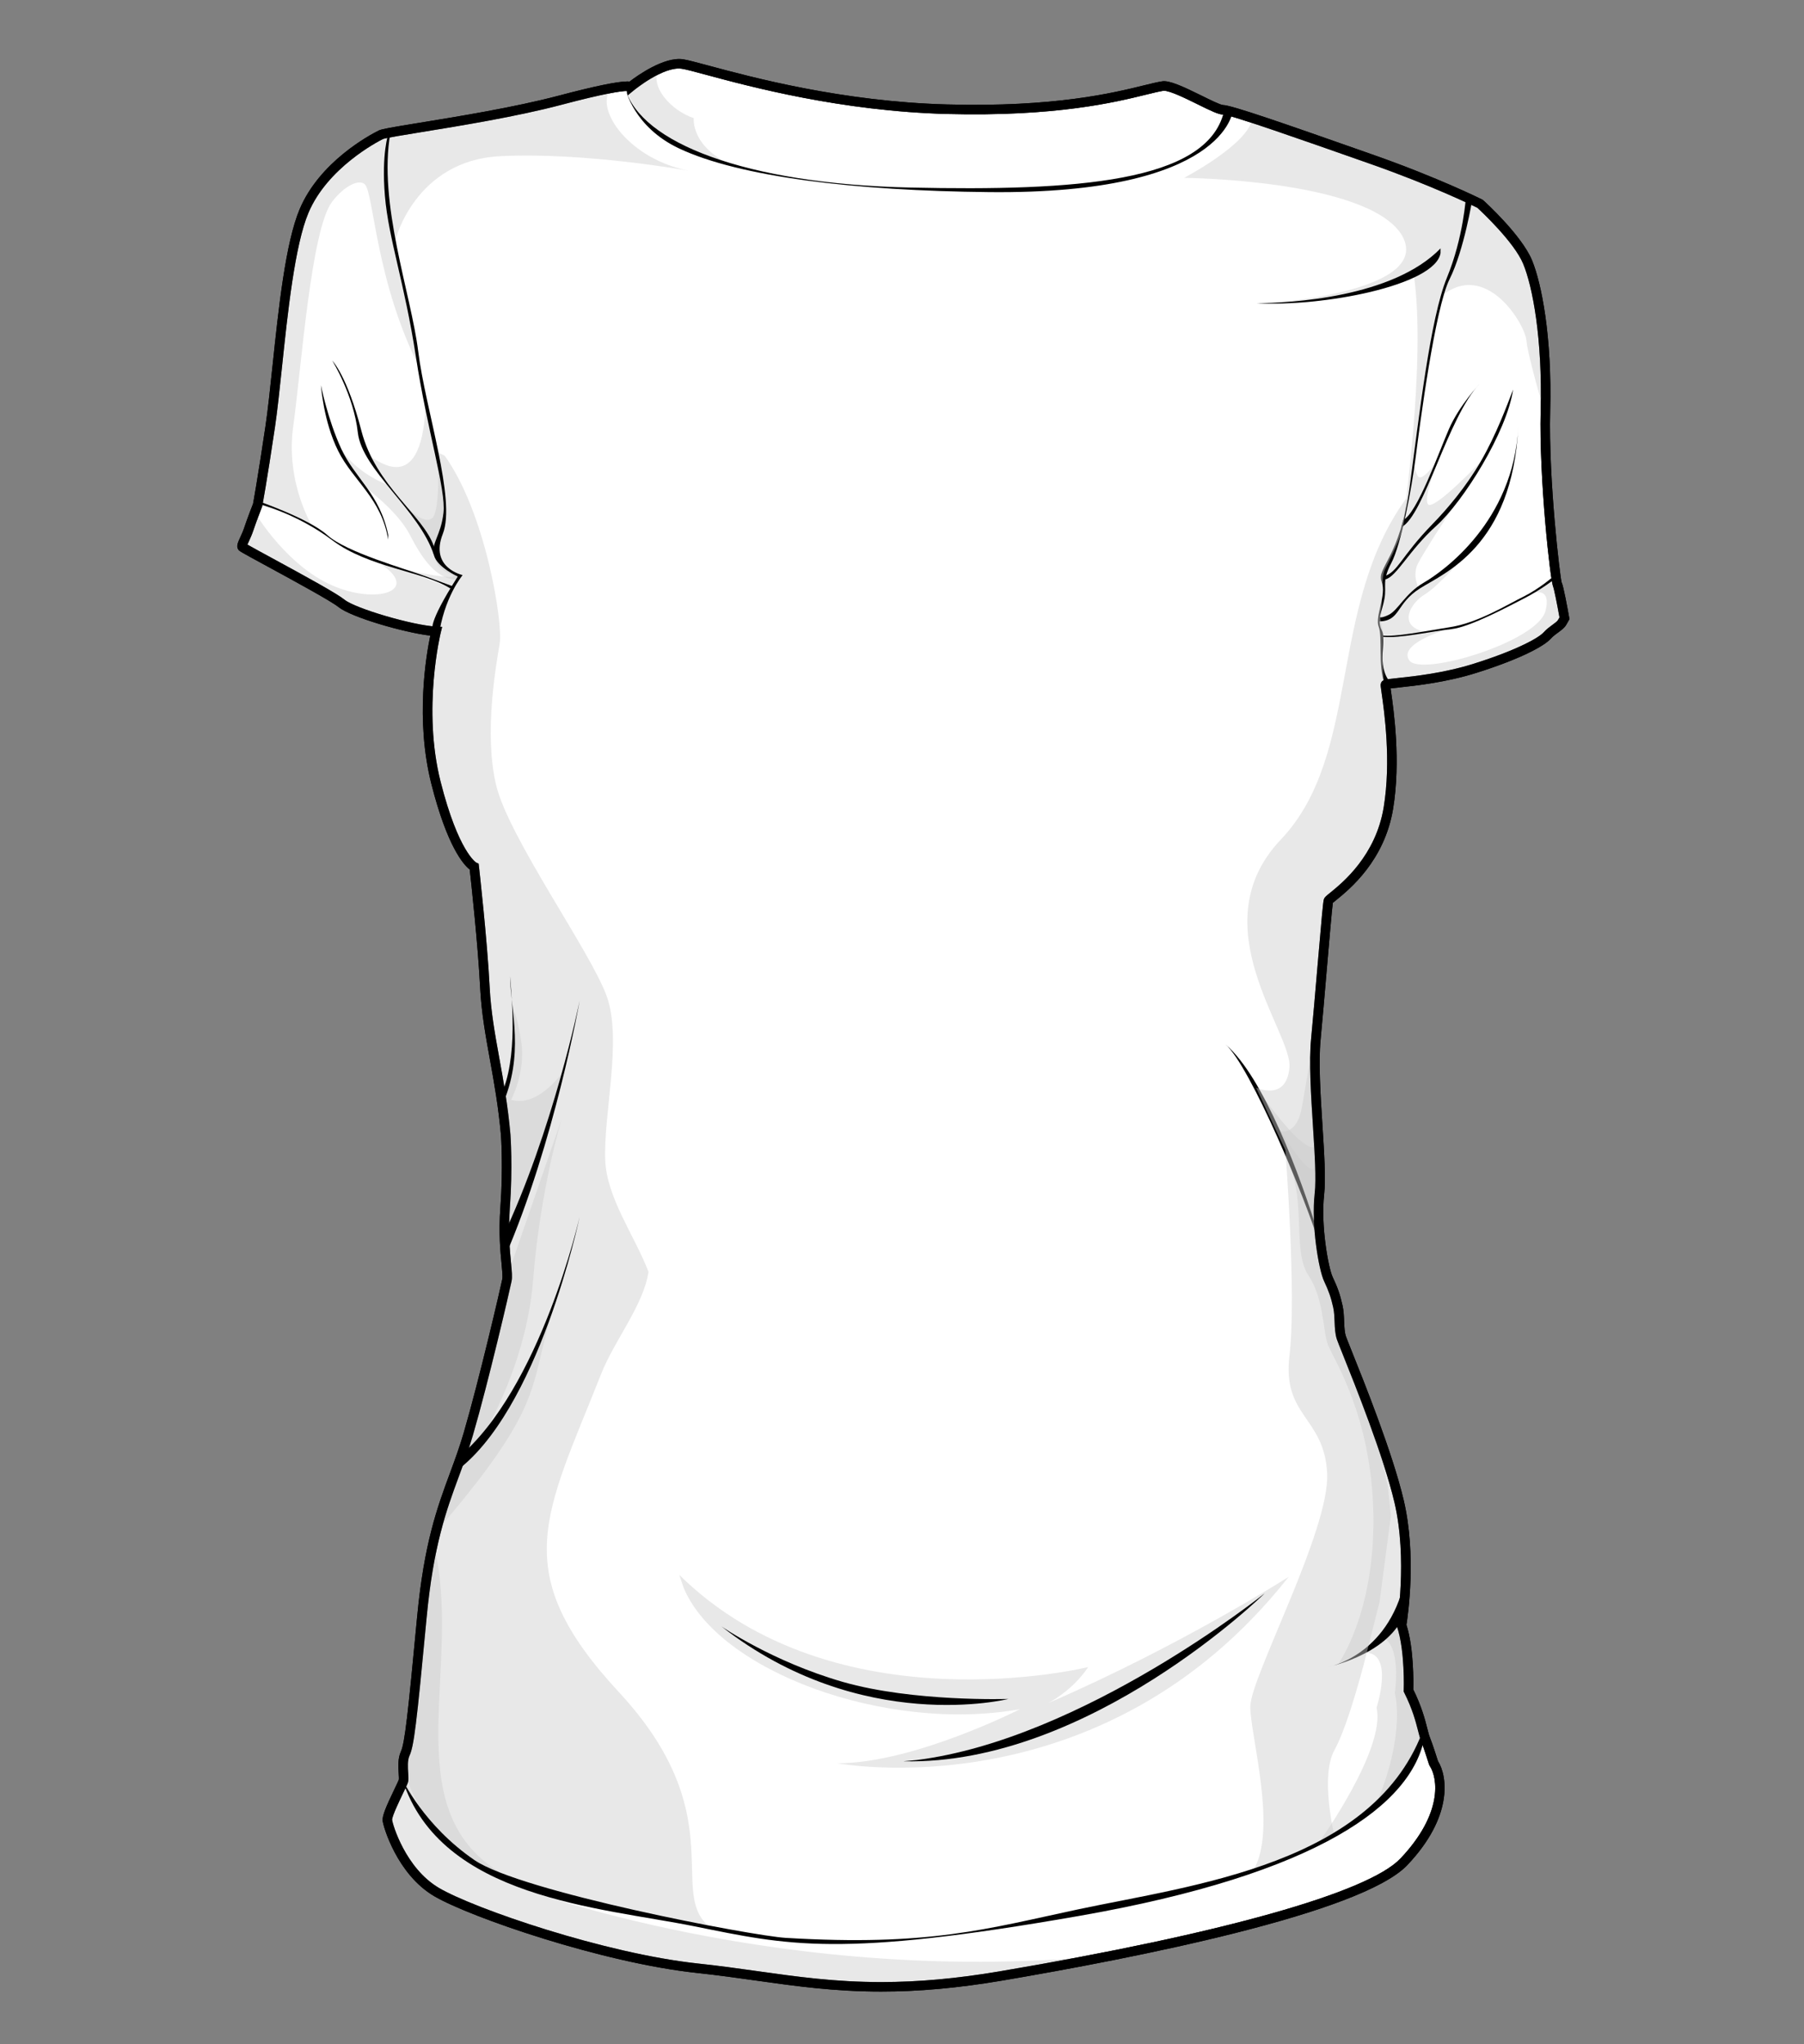 <?xml version="1.0" encoding="utf-8"?>
<!-- Generator: Adobe Illustrator 16.0.0, SVG Export Plug-In . SVG Version: 6.00 Build 0)  -->
<!DOCTYPE svg PUBLIC "-//W3C//DTD SVG 1.1//EN" "http://www.w3.org/Graphics/SVG/1.1/DTD/svg11.dtd">
<svg version="1.1" id="Layer_1" xmlns="http://www.w3.org/2000/svg" xmlns:xlink="http://www.w3.org/1999/xlink" x="0px" y="0px"
	 width="300px" height="340px" viewBox="0 0 300 340" style="enable-background:new 0 0 300 340;" xml:space="preserve">
<rect x="0" y="0" width="300" height="340" fill="#808080" stroke="none"/>
<g>
	<path style="fill:#FFFFFF;" d="M193.4,14.308c-4.017,0.627-13.552,4.451-35.904,3.857c-22.354-0.593-40.653-7.023-44.016-7.518
		c-3.364-0.494-8.604,3.789-8.604,3.789s-0.199-0.82-11.771,2.246c-11.573,3.065-28.585,5.144-29.772,5.736
		c-1.189,0.594-9.498,4.945-12.762,12.661c-3.264,7.714-4.252,26.606-5.639,35.903c-1.383,9.299-2.076,12.959-2.076,12.959
		s-0.988,2.57-1.484,4.055c-0.493,1.482-1.284,2.67-1.088,2.967c0.199,0.297,14.441,7.715,16.52,9.396
		c2.075,1.682,11.868,4.453,15.725,4.648c0,0-3.182,12.76-0.016,25.223c3.164,12.465,6.348,13.947,6.348,13.947
		s1.385,12.168,1.781,20.078c0.396,7.916,2.571,14.541,3.461,24.531c0,0,0.396,5.342-0.099,12.068s0.595,10.584,0.296,12.066
		c-0.296,1.484-3.857,16.814-6.428,25.617c-2.575,8.805-6.133,13.652-7.715,30.467s-2.078,21.168-2.77,22.65
		c-0.693,1.482-0.1,3.857-0.3,4.551c-0.194,0.691-2.769,5.439-2.666,6.527c0.099,1.088,2.472,8.605,8.207,11.969
		s27.598,10.979,43.424,12.66s27.003,5.242,50.347,1.285c23.343-3.957,59.743-11.275,67.061-18.99
		c7.32-7.715,6.528-14.045,4.946-16.418c0,0-0.856-2.746-1.368-4.025c-0.51-1.275-0.767-3.961-2.81-8.051
		c0,0,0.255-6.645-1.15-10.859c0,0,1.867-10.895-0.408-20.586c-2.275-9.695-9.1-25.719-9.595-27.203
		c-0.494-1.482-0.198-3.459-0.593-5.242c-0.396-1.779-0.792-2.867-1.584-4.549c-0.79-1.682-2.074-8.902-1.483-14.145
		c0.594-5.244-1.286-18.496-0.591-25.717c0.69-7.221,1.889-22.453,2.084-23.047c0.199-0.594,8.301-5.213,9.979-15.432
		c1.585-9.625-0.594-20.078-0.493-20.473c0.1-0.398,7.419-0.398,14.936-2.77c7.519-2.375,11.077-4.451,11.969-5.441
		c0.889-0.988,2.077-1.482,2.473-2.176l0.396-0.693c0,0-0.891-5.043-1.188-5.637c-0.296-0.594-2.274-17.213-1.978-28.883
		s-1.286-20.672-2.969-24.729c-1.68-4.055-7.912-9.693-7.912-9.693s-7.122-3.56-17.804-7.318
		c-10.684-3.76-23.541-8.309-24.925-8.309C202.007,18.265,195.261,14.017,193.4,14.308"/>
	<path d="M146.553,331.239c-7.803,0-14.146-0.893-20.864-1.838c-3.11-0.438-6.324-0.889-9.72-1.252
		c-15.764-1.674-37.798-9.281-43.741-12.764c-6.211-3.641-8.51-11.633-8.596-12.578c-0.074-0.818,0.584-2.359,1.998-5.303
		c0.305-0.633,0.648-1.348,0.699-1.512c0.031-0.139,0-0.639-0.025-1c-0.071-1.07-0.166-2.533,0.365-3.672
		c0.643-1.379,1.184-6.273,2.699-22.391c1.155-12.26,3.342-18.189,5.461-23.922c0.811-2.201,1.58-4.277,2.283-6.689
		c2.566-8.785,6.105-24.021,6.413-25.551c0.091-0.453,0-1.375-0.112-2.541c-0.203-2.074-0.508-5.209-0.197-9.432
		c0.482-6.582,0.101-11.896,0.098-11.939c-0.428-4.807-1.145-8.777-1.84-12.615c-0.729-4.02-1.416-7.816-1.623-11.943
		c-0.352-7.039-1.504-17.594-1.736-19.67c-1.037-0.813-3.734-3.824-6.369-14.201c-2.732-10.758-0.852-21.553-0.188-24.709
		c-4.407-0.516-13.189-3.07-15.252-4.742c-1.256-1.016-7.576-4.449-11.754-6.723c-4.744-2.578-4.756-2.598-4.926-2.85
		c-0.359-0.537-0.082-1.137,0.332-2.045c0.209-0.457,0.463-1.008,0.664-1.611c0.485-1.457,1.444-3.959,1.459-3.959
		c0.029-0.16,0.729-3.91,2.069-12.92c0.397-2.674,0.771-6.205,1.163-9.943c1.014-9.639,2.164-20.564,4.527-26.152
		c3.318-7.839,11.523-12.256,13.137-13.061c0.502-0.252,2.096-0.525,6.896-1.306c6.271-1.021,15.746-2.562,23.026-4.489
		c5.857-1.552,9.809-2.371,11.429-2.371c0.091,0,0.228,0,0.376,0.018c1.253-0.965,5.736-4.172,8.89-3.699
		c0.771,0.115,2.156,0.488,4.25,1.051c7.22,1.947,22.239,5.996,39.673,6.459c17.858,0.485,27.625-1.923,32.651-3.158
		c1.282-0.313,2.29-0.563,3.11-0.689c1.186-0.184,3.428,0.844,6.525,2.374c1.327,0.658,3.146,1.558,3.588,1.571
		c1.353,0,10.244,3.096,23.66,7.816l1.527,0.539c10.607,3.732,17.823,7.322,17.896,7.357l0.175,0.121
		c0.263,0.234,6.386,5.805,8.116,9.977c1.591,3.842,3.341,12.709,3.026,25.053c-0.295,11.615,1.645,27.637,1.896,28.508
		c0.313,0.627,0.985,4.303,1.259,5.854l0.048,0.281l-0.535,0.941c-0.291,0.508-0.797,0.875-1.332,1.268
		c-0.427,0.311-0.87,0.633-1.242,1.047c-1.078,1.197-4.882,3.314-12.316,5.664c-5.105,1.611-10.16,2.146-12.874,2.438
		c-0.528,0.057-1.066,0.113-1.445,0.164c0.02,0.143,0.044,0.311,0.07,0.502c0.452,3.16,1.656,11.563,0.348,19.514
		c-1.423,8.664-7.263,13.404-9.462,15.189c-0.247,0.199-0.438,0.352-0.56,0.461c-0.148,1.043-0.608,6.418-1.015,11.189
		c-0.354,4.158-0.733,8.57-1.021,11.586c-0.362,3.742-0.021,9.092,0.311,14.264c0.292,4.584,0.567,8.918,0.28,11.467
		c-0.59,5.193,0.723,12.252,1.413,13.717c0.849,1.803,1.248,2.947,1.639,4.717c0.199,0.893,0.236,1.799,0.27,2.672
		c0.037,0.928,0.073,1.801,0.303,2.49c0.095,0.291,0.442,1.15,0.947,2.418c2.047,5.098,6.832,17.035,8.666,24.854
		c2.146,9.141,0.699,19.143,0.449,20.705c1.249,3.93,1.166,9.588,1.135,10.75c1.404,2.848,1.961,5.035,2.334,6.492
		c0.153,0.598,0.272,1.078,0.415,1.438c0.467,1.166,1.194,3.457,1.358,3.979c1.598,2.537,2.529,9.266-5.096,17.301
		c-7.658,8.072-45.581,15.512-67.503,19.229C159.344,330.647,152.811,331.239,146.553,331.239 M259.337,102.69
		c-0.407-2.287-0.906-4.771-1.065-5.141c-0.44-0.883-2.349-17.92-2.063-29.256c0.31-12.096-1.371-20.707-2.906-24.406
		c-1.492-3.602-6.909-8.67-7.633-9.336c-0.892-0.437-7.773-3.771-17.614-7.232l-1.529-0.538c-9.222-3.243-21.849-7.69-23.134-7.726
		c-0.744,0-2.051-0.627-4.288-1.736c-1.905-0.939-4.512-2.229-5.576-2.229h-0.005c-0.752,0.117-1.732,0.357-2.978,0.664
		c-5.096,1.25-14.946,3.67-33.071,3.203c-17.621-0.47-32.766-4.551-40.043-6.514c-1.966-0.529-3.385-0.914-4.066-1.012
		c-3.046-0.45-7.94,3.578-7.99,3.617l-0.975,0.795l-0.172-0.717c-0.943,0.023-3.587,0.375-10.923,2.319
		c-7.354,1.948-16.875,3.497-23.176,4.521c-3.098,0.504-6.02,0.979-6.445,1.158c-0.934,0.467-9.221,4.78-12.385,12.262
		c-2.276,5.373-3.459,16.646-4.41,25.703c-0.395,3.754-0.771,7.303-1.172,10.01c-1.373,9.207-2.076,12.951-2.123,13.125
		c0,0-0.98,2.551-1.471,4.021c-0.221,0.662-0.496,1.27-0.726,1.77c-0.085,0.182-0.181,0.393-0.25,0.561
		c0.747,0.432,2.476,1.373,4.157,2.285c5.814,3.16,10.73,5.861,11.994,6.885c1.82,1.473,11.383,4.273,15.271,4.473l0.959,0.049
		l-0.232,0.934c-0.031,0.125-3.1,12.707-0.02,24.836c2.961,11.658,5.913,13.422,5.916,13.424l0.4,0.188l0.054,0.441
		c0.013,0.121,1.39,12.281,1.782,20.127c0.203,4.027,0.881,7.773,1.598,11.738c0.704,3.875,1.428,7.883,1.863,12.773
		c0.004,0.055,0.396,5.479-0.1,12.184c-0.301,4.086-0.002,7.141,0.195,9.16c0.137,1.398,0.227,2.322,0.09,3.006
		c-0.309,1.539-3.867,16.859-6.447,25.684c-0.717,2.465-1.533,4.666-2.316,6.793c-2.081,5.639-4.234,11.467-5.367,23.525
		c-1.689,17.924-2.115,21.348-2.842,22.912c-0.359,0.77-0.281,1.998-0.221,2.896c0.043,0.67,0.074,1.156-0.033,1.535
		c-0.077,0.273-0.313,0.766-0.793,1.766c-0.559,1.16-1.861,3.875-1.85,4.475c0.065,0.727,2.211,8.066,7.822,11.355
		c5.838,3.422,27.543,10.904,43.104,12.559c3.424,0.363,6.651,0.816,9.773,1.256c6.662,0.938,12.954,1.822,20.645,1.822
		c6.169,0,12.616-0.582,19.714-1.787c36.977-6.268,61.257-13.104,66.62-18.754c7.039-7.422,6.258-13.344,4.86-15.438l-0.097-0.205
		c-0.008-0.025-0.854-2.729-1.346-3.963c-0.173-0.434-0.31-0.963-0.48-1.633c-0.385-1.508-0.912-3.574-2.305-6.357l-0.091-0.182
		l0.008-0.203c0.003-0.066,0.235-6.549-1.11-10.58l-0.062-0.189l0.031-0.193c0.021-0.109,1.813-10.855-0.396-20.273
		c-1.81-7.699-6.563-19.561-8.594-24.625c-0.525-1.313-0.883-2.203-0.983-2.506c-0.3-0.902-0.341-1.932-0.382-2.928
		c-0.031-0.805-0.063-1.639-0.232-2.395c-0.369-1.658-0.725-2.68-1.525-4.385c-0.884-1.877-2.148-9.322-1.555-14.57
		c0.274-2.41,0.001-6.672-0.285-11.186c-0.334-5.234-0.682-10.648-0.31-14.518c0.288-3.01,0.667-7.416,1.02-11.568
		c0.754-8.828,0.977-11.271,1.104-11.652c0.109-0.328,0.345-0.52,1.052-1.092c2.071-1.682,7.571-6.146,8.899-14.217
		c1.267-7.715,0.09-15.938-0.354-19.035c-0.159-1.109-0.184-1.279-0.129-1.504c0.168-0.668,0.586-0.713,2.901-0.957
		c2.66-0.285,7.61-0.811,12.566-2.375c7.634-2.412,10.895-4.412,11.616-5.217c0.483-0.533,1.016-0.922,1.485-1.266
		c0.396-0.287,0.767-0.559,0.889-0.771L259.337,102.69z"/>
	<path style="opacity:0.45;fill:#CCCCCC;" d="M113.629,263.935c5.667,14,33.667,24.334,56,20.334c0,0-17.666,9-30.333,9
		c0,0,44,8.334,75-31c0,0-18.112,11.535-40,21c0,0,3.999-2,6.666-6c0,0-42,10.332-68-15.334"/>
	<g style="opacity:0.45;">
		<g>
			<rect x="64.154" y="15.039" style="fill:none;" width="50.287" height="24.804"/>
			<path style="fill:#CCCCCC;" d="M101.381,15.039c-2.239,3.463,3.3,11.351,13.061,13.343c0,0-17.129-3.111-31.248-2.406
				c-14.12,0.705-17.42,13.867-17.42,13.867s-1.382-5.681-1.343-8.838c0.061-4.873-1.941-10.42,4.004-9.814
				c0,0,28.135-5.666,28.896-5.846C98.095,15.164,101.381,15.039,101.381,15.039"/>
		</g>
	</g>
	<g style="opacity:0.45;">
		<g>
			<rect x="55.446" y="68.093" style="fill:none;" width="21.307" height="28.309"/>
			<path style="fill:#CCCCCC;" d="M70.747,68.091c-0.887,14.736-8.184,8.105-8.914,8.084c-0.731-0.02-0.6-0.395-0.6-0.395
				l3.316,4.871c0,0-6.975-2.324-9.104-8.555c0,0,1.485,4.697,5.219,8.9c0,0,5.439,3.957,7.467,7.912
				c2.029,3.959,4.563,7.777,8.266,7.475l0.355-0.5c0,0-4.121-1.582-3.924-4.154c0.199-2.572,3.166-5.094-1.533-22.451"/>
		</g>
	</g>
	<g style="opacity:0.45;">
		<g>
			<rect x="67.732" y="75.788" style="fill:none;" width="6.19" height="16.107"/>
			<path style="fill:#CCCCCC;" d="M67.732,84.376c0,0,2.771,3.033,4.154,1.781c1.383-1.25,0.95-10.367,0.95-10.367
				s1.661,8.535,0.875,11.881c-0.784,3.35-1.298,4.225-1.298,4.225l-1.188-2.77l-1.186-1.582L67.732,84.376z"/>
		</g>
	</g>
	<g style="opacity:0.45;">
		<g>
			<rect x="65.63" y="91.896" style="fill:none;" width="11.103" height="5.977"/>
			<path style="fill:#CCCCCC;" d="M65.631,94.282c5.646,1.488,9.621,1.902,9.779,1.551c0.16-0.35-3.129-0.707-3.259-3.938
				c0,0,0.571,1.832,2.427,2.846c1.854,1.014,2.155,0.969,2.155,0.969l-1.476,2.162c0,0-3.266-1.691-5.418-2.309
				C67.692,94.944,65.631,94.282,65.631,94.282"/>
		</g>
	</g>
	<g style="opacity:0.45;">
		<g>
			<rect x="40.31" y="85.696" style="fill:none;" width="34.969" height="19.063"/>
			<path style="fill:#CCCCCC;" d="M63.187,93.724c0.154,0.098,0.301,0.197,0.443,0.295c6.104,4.25-1,6.57-8.377,3.35
				C47.707,94.071,42.69,85.696,42.69,85.696l-2.381,4.867c0,0,9.33,5.512,11.957,7.033c2.631,1.52,6.049,3.969,9.914,5.088
				c3.867,1.117,9.811,2.074,9.811,2.074l3.287-6.887c0,0-7.023-2.605-8.504-3.238"/>
		</g>
	</g>
	<g style="opacity:0.45;">
		<g>
			<rect x="196.908" y="19.644" style="fill:none;" width="47.933" height="67.504"/>
			<path style="fill:#CCCCCC;" d="M239.556,30.925l-31.276-11.282c-0.588,4.308-11.37,9.937-11.37,9.937s30.157,0.266,36.114,9.365
				c5.824,9.496-21.505,11.42-21.505,11.42l5.657-0.025l10.306-1.688l7.646-2.814c2.081,14.357-1.836,41.311-1.836,41.311
				c0.632-1.689,1.632-8.598,1.978-10.973c0.347-2.373,0.916-8.426,2.448-17.209c1.532-8.785,3.239-12.322,3.86-14.193
				c0.616-1.875,2.486-9.767,2.486-9.767c0.229-1.662,0.777-1.875,0.777-1.875L239.556,30.925z"/>
		</g>
	</g>
	<g style="opacity:0.45;">
		<g>
			<rect x="104.018" y="11.55" style="fill:none;" width="17.676" height="15.891"/>
			<path style="fill:#CCCCCC;" d="M109.458,11.55c-1.351,2.996,2.212,6.86,5.905,8.094c0,0-0.527,4.732,6.33,7.797
				c0,0-14.284-1.749-17.676-13.092l0.91-0.266L109.458,11.55z"/>
		</g>
	</g>
	<g style="opacity:0.45;">
		<g>
			<rect x="42.857" y="21.937" style="fill:none;" width="27.204" height="65.756"/>
			<path style="fill:#CCCCCC;" d="M69.522,59.979c-0.217-2.85-3.129-14.695-4.674-24.734s0.291-13.309,0.291-13.309h-0.986
				l-2.744,1.234l-4.115,2.908l-3.271,3.15l-3.15,4.622l-2.357,7.694l-1.102,9.906c-0.002,0.006-0.002,0.012-0.002,0.018
				c-2.025,16.068-4.555,32.473-4.555,32.473l5.928,1.754l3.23,1.996c0,0-4.574-7.326-3.254-16.762
				c1.321-9.434,2.961-32.926,6.492-37.403c2.031-2.651,4.415-3.733,5.374-2.911c1.569,1.346,1.718,16.225,9.435,31.148
				L69.522,59.979z"/>
		</g>
	</g>
	<g style="opacity:0.45;">
		<g>
			<rect x="71.063" y="98.276" style="fill:none;" width="11.082" height="51.041"/>
		</g>
	</g>
	<g style="opacity:0.45;">
		<g>
			<rect x="73.226" y="167.694" style="fill:none;" width="20.18" height="86.252"/>
			<path style="fill:#CCCCCC;" d="M73.226,253.946c18.693-21.859,14.285-23.496,19.357-37.861c0,0-8.279,20.057-13.223,24.309
				c0,0,8.109-12.363,9.295-27.498c1.189-15.133,4.75-26.803,4.75-26.803l-8.508,24.629l-0.99-4.354c0,0,6.882-17.467,9.498-27.834
				c0,0-3.957,5.678-8.409,4.393c0,0,2.474-4.619,1.681-9.729c-0.791-5.109-1.488-5.504-1.488-5.504s1.916,9.496-1.76,14.936
				c0,0,1.151,12.969,0.574,18.227c-0.574,5.258-0.305,7.803,0.346,11.553c0,0-4.644,21.146-6.91,27.547
				C75.177,246.356,73.226,253.946,73.226,253.946"/>
		</g>
	</g>
	<g style="opacity:0.45;">
		<g>
			<rect x="66.927" y="256.585" style="fill:none;" width="16.265" height="54.879"/>
			<path style="fill:#CCCCCC;" d="M66.927,296.618c9.195,14.615,16.266,14.846,16.266,14.846
				c-17.793-10.898-5.945-34.736-11.137-54.879l-1.666,10.383"/>
		</g>
	</g>
	<g style="opacity:0.45;">
		<g>
			<rect x="64.421" y="295.454" style="fill:none;" width="121.361" height="34.822"/>
			<path style="fill:#CCCCCC;" d="M185.782,325.081c-55.251,5.85-100.307-11.479-100.307-11.479s-13.766-5.488-18.25-18.148
				l-2.805,7.281c0,0,1.346,7.74,8.209,11.969c6.861,4.227,32.626,13.16,62.277,15.09c29.649,1.93,39.518-2.549,39.518-2.549"/>
		</g>
	</g>
	<g style="opacity:0.45;">
		<g>
			<rect x="211.805" y="166.407" style="fill:none;" width="24.874" height="139.693"/>
			<path style="fill:#CCCCCC;" d="M219.574,306.101c0,0,10.924-15.309,9.342-22.076c0,0,2.909-8.91-1.711-9.156l-4.662,1.881
				c0,0,6.108-8.369,5.844-24.816c-0.263-16.441-6.668-25.936-7.554-28.266c-0.887-2.328-0.623-7.604-3.26-11.561
				s-0.432-12.178-3.188-18.455l-2.58-5.896c0,0,3.657,2.258,4.712-3.709c1.057-5.965,3.058-17.639,3.058-17.639
				s-1.128,13.584-0.641,17.639c0.486,4.059,0.641,16.984,0.641,16.984l0.389,8.072l1.447,4.756l1.072,3.416l0.593,5.242
				l2.825,7.146l4.551,12.441l3.126,9.305l0.204,7.916l-0.204,6.648l-0.94,4.158l1.145,3.209l0.456,5.77l1.239,4.914l1.201,5.848
				c0,0-3.977,7.814-6.255,9.744S219.574,306.101,219.574,306.101"/>
		</g>
	</g>
	<g style="opacity:0.45;">
		<g>
			<rect x="229.178" y="267.231" style="fill:none;" width="7.501" height="32.049"/>
			<path style="fill:#CCCCCC;" d="M229.178,299.28c4.617-11.344,2.771-17.674,2.771-17.674s1.186-7.779-1.979-9.23l3.428-5.145
				l-0.319,3.074c0,0,0.85,4.045,0.981,4.971c0.129,0.924,0.094,4.926,0.129,5.408c0.04,0.48,1.979,4.352,1.979,4.352l0.511,4.836
				l-3.75,7.111"/>
		</g>
	</g>
	<g style="opacity:0.45;">
		<g>
			<rect x="206.264" y="176.952" style="fill:none;" width="13.047" height="27.77"/>
			<path style="fill:#CCCCCC;" d="M219.311,190.126c-1.739,4.439-13.047-13.174-13.047-13.174s5.94,9.771,7.372,13.889
				c1.431,4.121,5.519,13.879,5.519,13.879L219.311,190.126z"/>
		</g>
	</g>
	<g style="opacity:0.45;">
		<g>
			<rect x="210.416" y="184.165" style="fill:none;" width="8.876" height="20.557"/>
			<path style="fill:#CCCCCC;" d="M210.416,184.165c6.497,10.137,8.355,12.908,8.876,7.5l-0.138,13.055l-5.406-13.451"/>
		</g>
	</g>
	<g style="opacity:0.45;">
		<g>
			<rect x="229.547" y="96.364" style="fill:none;" width="30.621" height="17.621"/>
			<path style="fill:#CCCCCC;" d="M240.397,104.759c0,0-7.922,2.303-6.044,5.072c1.879,2.768,21.336-3.066,22.651-8.211
				c1.314-5.143-3.68-2.373-3.68-2.373l5.487-2.883l1.356,6.469l-2.294,2.322l-13.821,6.369l-12.605,2.164l-1.051,0.297
				c0,0-1.113-4.021-0.792-4.748c0.323-0.727,0.184-3.414,0.184-3.414s2.908,0.125,5.999-0.418
				C238.879,104.86,240.397,104.759,240.397,104.759"/>
		</g>
	</g>
	<g style="opacity:0.45;">
		<g>
			<rect x="229.18" y="76.001" style="fill:none;" width="17.262" height="29.822"/>
			<path style="fill:#CCCCCC;" d="M236.742,105.044c-4.416-1.1-2.065-4.832,0.208-6.193c2.276-1.359,6.974-6.775,6.974-6.775
				l-6.404,4.6l-1.606,1.088c0,0-1.113-2.027-0.125-4.006c0.989-1.979,5.604-9.014,5.604-9.014s4.066-6.461,4.961-7.998
				c0.033-0.059,0.064-0.113,0.087-0.156c0,0-8.08,8.498-8.972,7.277c-0.889-1.221,1.994-7.865,1.994-7.865
				s-3.033,4.559-3.724,3.117c-0.689-1.439-0.596-2.076-0.596-2.076s-1.145,9.318-2.12,11.373s-3.231,7.047-2.959,7.949
				c0.271,0.904,0.036,1.945-0.024,3.131c-0.06,1.186-1.168,3.758-0.776,4.4c0.391,0.643,0.525,1.928,0.525,1.928l4.612-0.215"/>
		</g>
	</g>
	<g style="opacity:0.45;">
		<g>
			<rect x="239.556" y="32.912" style="fill:none;" width="17.434" height="36.173"/>
			<path style="fill:#CCCCCC;" d="M239.556,49.37c7.56-6.404,14.086,4.674,14.284,7.246c0.197,2.572,3.15,12.469,3.15,12.469
				l-1.135-18.59l-1.821-6.91l-4.661-6.445l-5.319-4.228l-1.081,8.405"/>
		</g>
	</g>
	<g style="opacity:0.45;">
		<g>
			<rect x="78.86" y="144.179" style="fill:none;" width="12.629" height="50.264"/>
		</g>
	</g>
	<g style="opacity:0.45;">
		<g>
			<rect x="192.22" y="104.228" style="fill:none;" width="39.229" height="81.766"/>
		</g>
	</g>
	<path style="opacity:0.45;fill:#CCCCCC;" d="M99.976,228.505c2.231-5.637,7.048-11.445,7.867-16.971c-0.021-0.057,0.021,0.055,0,0
		c-2.235-5.887-6.91-12.211-7.193-18.5c-0.338-7.523,2.832-19.969,0.283-27.24c-2.563-7.313-16.333-26.439-18.427-35.207
		c-2.057-8.617-0.012-19.943,0.593-23.564c0.565-3.389-2.337-21.744-9.155-31.234l-1.161-0.547
		c2.643,14.342-0.503,12.078,0.047,16.488s4.107,3.922,4.107,3.922c-3.771,3.678-6.041,12.426-5.663,25.887
		s7.587,22.641,7.587,22.641s1.974,25.293,3.106,32.086s2.013,16.104,2.013,16.104c-0.378,3.146-0.378,16.605,0.126,19.5
		c0.504,2.893-1.888,6.541-2.517,11.574c-0.629,5.031-5.786,20.254-8.176,27.424s-4.026,23.525-4.151,26.797
		c-0.125,3.27-1.874,13.994-1.874,13.994l0.463,4.768c4.629,12.055,13.014,13.918,20.364,17.35
		c7.351,3.43,29.403,6.369,29.403,6.369c-6.37-5.881,3.92-18.621-14.702-38.713S90.665,252.026,99.976,228.505z"/>
	<path d="M112.951,24.7c-7.604-3.571-8.934-9.924-8.934-9.924c2.473,8.902,19.881,15.826,47.379,16.42
		c27.498,0.592,49.258-0.891,52.126-12.562l1.479-0.185c0,0-1.182,13.899-40.482,13.504C142.129,31.729,123.02,29.429,112.951,24.7"
		/>
	<path d="M64.925,22.088C62.82,33.8,68.36,48.835,69.55,58.462c1.188,9.629,6.328,24.662,4.088,30.332s3.299,6.857,3.299,6.857
		s-3.139,3.689-4.016,10.418l-0.93-1.311c0,0-1.105-0.666,4.137-8.875c0,0-3.414-1.533-3.957-3.512
		c-0.543-1.977,1.137-3.215,1.58-7.072c0.444-3.857-2.719-13.723-4.597-26.014c-1.882-12.289-4.55-19.584-5.144-26.706
		c-0.594-7.121,0.594-10.386,0.594-10.386"/>
	<path d="M230.229,113.688c-1.088-2.998-0.296-7.748-0.956-9.461c-0.659-1.715,1.352-5.277,0.477-7.518
		c-0.872-2.242,3.084-3.955,4.668-15.693c1.582-11.738,3.427-28.094,6.197-34.82c2.77-6.725,3.174-13.552,3.174-13.552l1.052,0.485
		c0,0-1.357,8.451-3.781,13.299c-2.424,4.846-4.945,24.184-5.639,29.623c-0.689,5.441-2.438,14.557-4.055,17.607
		s-0.741,3.758-1.137,5.934s-1.335,3.512-0.445,5.242c0.891,1.73-0.995,5.693,1.381,8.633"/>
	<path d="M229.263,103.366c3.716-0.064,2.764-2.914,6.882-5.512c4.119-2.6,15.334-6.973,16.346-26.924
		c-0.761,15.836-12.546,24.135-15.712,25.973c-3.165,1.836-4.271,4.625-5.891,5.383c-1.618,0.76-1.54,0.199-1.54,0.199"/>
	<path d="M230.031,105.917c2.62,0.303,8.16-0.934,11.325-1.279c3.166-0.346,9.644-3.857,12.166-5.143
		c2.522-1.287,4.797-3.016,4.797-3.016v-0.596c0,0-2.374,2.076-4.994,3.363c-2.621,1.285-7.469,4.303-12.068,5.045
		c-4.599,0.74-9.237,1.674-11.468,1.404"/>
	<path d="M230.395,96.364c1.913-0.514,3.891-4.797,8.439-8.887c4.551-4.088,11.736-15.629,12.793-22.686
		c-1.01,2.607-2.786,7.479-5.407,12.004c-2.35,4.055-5.454,7.766-7.979,10.352c-5.341,5.475-5.738,8.043-8.177,8.736"/>
	<path d="M233.023,87.692c3.833-1.863,7.722-18.35,13.064-23.889c0,0-3.433,3.637-5.146,7.59c-1.711,3.949-5.264,13.945-7.577,15.08
		"/>
	<path d="M74.892,97.872c-4.604-2.879-13.604-3.471-19.639-8.021C49.222,85.3,42.69,83.718,42.69,83.718v-0.463
		c0,0,8.67,2.967,11.771,5.77c3.102,2.805,12.99,5.605,16.221,6.793c3.232,1.188,4.748,1.748,4.748,1.748"/>
	<path d="M72.151,90.864c-1.766-5.168-9.678-10.014-12.051-19.213c-2.375-9.199-4.847-11.672-4.847-11.672s3.562,5.736,4.253,11.967
		c0.691,6.232,10.283,12.916,12.665,20.426"/>
	<path d="M64.55,88.96c-1.383-6.824-5.539-9.396-7.814-14.342c-2.273-4.947-3.361-10.539-3.361-10.539s0.396,5.988,2.869,10.934
		c2.473,4.947,7.221,7.914,8.307,14.738"/>
	<path d="M239.555,42.108c-0.919,5.408-19.777,8.967-30.591,8.309c5.52,0.008,22.673-0.924,30.591-9.102"/>
	<path d="M219.344,205.647c-3.128-10.158-9.195-26.512-15.525-31.92c4.087,3.561,13.462,25.91,15.755,33.771"/>
	<path d="M83.429,206.114c8.593-18.061,12.972-39.707,12.972-39.707s-4.153,23.541-12.444,42.695"/>
	<path d="M83.192,182.396c3.113-6.369,1.83-16.99,1.637-20.043c0.098,6.033,2.471,12.957-1.4,21.693"/>
	<path d="M232.991,269.571c-3.19,5.838-12.158,7.684-12.158,7.684s9.929-1.717,12.744-14.244"/>
	<path style="opacity:0.45;fill:#CCCCCC;" d="M233.965,82.743c-13.264,18.086-7.475,42.682-20.979,56.91
		c-13.505,14.227,1.928,32.072,1.446,37.859s-5.546,3.377-5.546,3.377s3.696,7.979,4.862,10.379c0,0,1.89,24.105,0.684,34.232
		c-1.206,10.129,5.787,10.129,6.27,19.533c0.482,9.406-12.781,34.002-12.781,38.826c0,4.822,4.582,20.498,0.482,27.25
		c0,0,11.094-4.342,13.505-5.789c0,0-2.411-9.887,0-14.227c2.411-4.342,5.189-15.42,5.488-16.633s2.019-8.008,2.019-8.008
		l1.889-14.344l-0.521-5.008c0,0-1.195-4.533-1.19-8.205l-2.409-6.123c0,0-4.214-9.219-4.411-10.863
		c-0.197-1.646-0.724-4.082-0.889-5.465s-1.548-5.531-1.745-6.684s-1.341-9.994-0.674-15.16c0.667-5.168-1.61-14.309-0.639-21.738
		s2.084-23.047,2.084-23.047s7.889-6.049,9.222-12.549s0.999-18.998,0.166-22.332c0,0-0.667-5.668-0.333-8.168
		s-0.743-3.061-0.333-5.166c0.41-2.107,0.001-5.5,0.667-6.834s1.999-4,2.666-5.832C233.63,87.103,233.965,82.743,233.965,82.743z"/>
	<path d="M236.874,288.993c-2.061,11.076-17.492,22.682-57.453,29.672c-39.961,6.992-48.268,4.883-63.963,1.717
		c-15.694-3.166-42.203-4.617-48.531-24.398c0,0,3.555,7.625,11.973,13.389c7.699,5.273,46.136,12.596,51.767,12.936
		c23.865,1.436,33.367-1.494,48.649-4.748c18.964-4.037,49.594-7.463,57.559-30.412"/>
	<path d="M75.431,244.989c14.176-9.936,20.97-42.643,20.97-42.643s-6.483,28.646-20.269,40.145"/>
	<path d="M146.553,331.239c-7.803,0-14.146-0.893-20.864-1.838c-3.11-0.438-6.324-0.889-9.72-1.252
		c-15.764-1.674-37.798-9.281-43.741-12.764c-6.211-3.641-8.51-11.633-8.596-12.578c-0.074-0.818,0.584-2.359,1.998-5.303
		c0.305-0.633,0.648-1.348,0.699-1.512c0.031-0.139,0-0.639-0.025-1c-0.071-1.07-0.166-2.533,0.365-3.672
		c0.643-1.379,1.184-6.273,2.699-22.391c1.155-12.26,3.342-18.189,5.461-23.922c0.811-2.201,1.58-4.277,2.283-6.689
		c2.566-8.785,6.105-24.021,6.413-25.551c0.091-0.453,0-1.375-0.112-2.541c-0.203-2.074-0.508-5.209-0.197-9.432
		c0.482-6.582,0.101-11.896,0.098-11.939c-0.428-4.807-1.145-8.777-1.84-12.615c-0.729-4.02-1.416-7.816-1.623-11.943
		c-0.352-7.039-1.504-17.594-1.736-19.67c-1.037-0.813-3.734-3.824-6.369-14.201c-2.732-10.758-0.852-21.553-0.188-24.709
		c-4.407-0.516-13.189-3.07-15.252-4.742c-1.256-1.016-7.576-4.449-11.754-6.723c-4.744-2.578-4.756-2.598-4.926-2.85
		c-0.359-0.537-0.082-1.137,0.332-2.045c0.209-0.457,0.463-1.008,0.664-1.611c0.485-1.457,1.444-3.959,1.459-3.959
		c0.029-0.16,0.729-3.91,2.069-12.92c0.397-2.674,0.771-6.205,1.163-9.943c1.014-9.639,2.164-20.564,4.527-26.152
		c3.318-7.839,11.523-12.256,13.137-13.061c0.502-0.252,2.096-0.525,6.896-1.306c6.271-1.021,15.746-2.562,23.026-4.489
		c5.857-1.552,9.809-2.371,11.429-2.371c0.091,0,0.228,0,0.376,0.018c1.253-0.965,5.736-4.172,8.89-3.699
		c0.771,0.115,2.156,0.488,4.25,1.051c7.22,1.947,22.239,5.996,39.673,6.459c17.858,0.485,27.625-1.923,32.651-3.158
		c1.282-0.313,2.29-0.563,3.11-0.689c1.186-0.184,3.428,0.844,6.525,2.374c1.327,0.658,3.146,1.558,3.588,1.571
		c1.353,0,10.244,3.096,23.66,7.816l1.527,0.539c10.607,3.732,17.823,7.322,17.896,7.357l0.175,0.121
		c0.263,0.234,6.386,5.805,8.116,9.977c1.591,3.842,3.341,12.709,3.026,25.053c-0.295,11.615,1.645,27.637,1.896,28.508
		c0.313,0.627,0.985,4.303,1.259,5.854l0.048,0.281l-0.535,0.941c-0.291,0.508-0.797,0.875-1.332,1.268
		c-0.427,0.311-0.87,0.633-1.242,1.047c-1.078,1.197-4.882,3.314-12.316,5.664c-5.105,1.611-10.16,2.146-12.874,2.438
		c-0.528,0.057-1.066,0.113-1.445,0.164c0.02,0.143,0.044,0.311,0.07,0.502c0.452,3.16,1.656,11.563,0.348,19.514
		c-1.423,8.664-7.263,13.404-9.462,15.189c-0.247,0.199-0.438,0.352-0.56,0.461c-0.148,1.043-0.608,6.418-1.015,11.189
		c-0.354,4.158-0.733,8.57-1.021,11.586c-0.362,3.742-0.021,9.092,0.311,14.264c0.292,4.584,0.567,8.918,0.28,11.467
		c-0.59,5.193,0.723,12.252,1.413,13.717c0.849,1.803,1.248,2.947,1.639,4.717c0.199,0.893,0.236,1.799,0.27,2.672
		c0.037,0.928,0.073,1.801,0.303,2.49c0.095,0.291,0.442,1.15,0.947,2.418c2.047,5.098,6.832,17.035,8.666,24.854
		c2.146,9.141,0.699,19.143,0.449,20.705c1.249,3.93,1.166,9.588,1.135,10.75c1.404,2.848,1.961,5.035,2.334,6.492
		c0.153,0.598,0.272,1.078,0.415,1.438c0.467,1.166,1.194,3.457,1.358,3.979c1.598,2.537,2.529,9.266-5.096,17.301
		c-7.658,8.072-45.581,15.512-67.503,19.229C159.344,330.647,152.811,331.239,146.553,331.239 M259.337,102.69
		c-0.407-2.287-0.906-4.771-1.065-5.141c-0.44-0.883-2.349-17.92-2.063-29.256c0.31-12.096-1.371-20.707-2.906-24.406
		c-1.492-3.602-6.909-8.67-7.633-9.336c-0.892-0.437-7.773-3.771-17.614-7.232l-1.529-0.538c-9.222-3.243-21.849-7.69-23.134-7.726
		c-0.744,0-2.051-0.627-4.288-1.736c-1.905-0.939-4.512-2.229-5.576-2.229h-0.005c-0.752,0.117-1.732,0.357-2.978,0.664
		c-5.096,1.25-14.946,3.67-33.071,3.203c-17.621-0.47-32.766-4.551-40.043-6.514c-1.966-0.529-3.385-0.914-4.066-1.012
		c-3.046-0.45-7.94,3.578-7.99,3.617l-0.975,0.795l-0.172-0.717c-0.943,0.023-3.587,0.375-10.923,2.319
		c-7.354,1.948-16.875,3.497-23.176,4.521c-3.098,0.504-6.02,0.979-6.445,1.158c-0.934,0.467-9.221,4.78-12.385,12.262
		c-2.276,5.373-3.459,16.646-4.41,25.703c-0.395,3.754-0.771,7.303-1.172,10.01c-1.373,9.207-2.076,12.951-2.123,13.125
		c0,0-0.98,2.551-1.471,4.021c-0.221,0.662-0.496,1.27-0.726,1.77c-0.085,0.182-0.181,0.393-0.25,0.561
		c0.747,0.432,2.476,1.373,4.157,2.285c5.814,3.16,10.73,5.861,11.994,6.885c1.82,1.473,11.383,4.273,15.271,4.473l0.959,0.049
		l-0.232,0.934c-0.031,0.125-3.1,12.707-0.02,24.836c2.961,11.658,5.913,13.422,5.916,13.424l0.4,0.188l0.054,0.441
		c0.013,0.121,1.39,12.281,1.782,20.127c0.203,4.027,0.881,7.773,1.598,11.738c0.704,3.875,1.428,7.883,1.863,12.773
		c0.004,0.055,0.396,5.479-0.1,12.184c-0.301,4.086-0.002,7.141,0.195,9.16c0.137,1.398,0.227,2.322,0.09,3.006
		c-0.309,1.539-3.867,16.859-6.447,25.684c-0.717,2.465-1.533,4.666-2.316,6.793c-2.081,5.639-4.234,11.467-5.367,23.525
		c-1.689,17.924-2.115,21.348-2.842,22.912c-0.359,0.77-0.281,1.998-0.221,2.896c0.043,0.67,0.074,1.156-0.033,1.535
		c-0.077,0.273-0.313,0.766-0.793,1.766c-0.559,1.16-1.861,3.875-1.85,4.475c0.065,0.727,2.211,8.066,7.822,11.355
		c5.838,3.422,27.543,10.904,43.104,12.559c3.424,0.363,6.651,0.816,9.773,1.256c6.662,0.938,12.954,1.822,20.645,1.822
		c6.169,0,12.616-0.582,19.714-1.787c36.977-6.268,61.257-13.104,66.62-18.754c7.039-7.422,6.258-13.344,4.86-15.438l-0.097-0.205
		c-0.008-0.025-0.854-2.729-1.346-3.963c-0.173-0.434-0.31-0.963-0.48-1.633c-0.385-1.508-0.912-3.574-2.305-6.357l-0.091-0.182
		l0.008-0.203c0.003-0.066,0.235-6.549-1.11-10.58l-0.062-0.189l0.031-0.193c0.021-0.109,1.813-10.855-0.396-20.273
		c-1.81-7.699-6.563-19.561-8.594-24.625c-0.525-1.313-0.883-2.203-0.983-2.506c-0.3-0.902-0.341-1.932-0.382-2.928
		c-0.031-0.805-0.063-1.639-0.232-2.395c-0.369-1.658-0.725-2.68-1.525-4.385c-0.884-1.877-2.148-9.322-1.555-14.57
		c0.274-2.41,0.001-6.672-0.285-11.186c-0.334-5.234-0.682-10.648-0.31-14.518c0.288-3.01,0.667-7.416,1.02-11.568
		c0.754-8.828,0.977-11.271,1.104-11.652c0.109-0.328,0.345-0.52,1.052-1.092c2.071-1.682,7.571-6.146,8.899-14.217
		c1.267-7.715,0.09-15.938-0.354-19.035c-0.159-1.109-0.184-1.279-0.129-1.504c0.168-0.668,0.586-0.713,2.901-0.957
		c2.66-0.285,7.61-0.811,12.566-2.375c7.634-2.412,10.895-4.412,11.616-5.217c0.483-0.533,1.016-0.922,1.485-1.266
		c0.396-0.287,0.767-0.559,0.889-0.771L259.337,102.69z"/>
	<path d="M119.98,270.511c23.287,18.217,47.712,12.059,47.712,12.059s-15.836,0.531-27.543-2.836
		C128.442,276.362,119.98,270.511,119.98,270.511z"/>
	<path d="M152.408,292.735c27.673-3.451,57.911-27.734,57.911-27.734s-29.158,28.662-60.105,27.938"/>
</g>
</svg>

